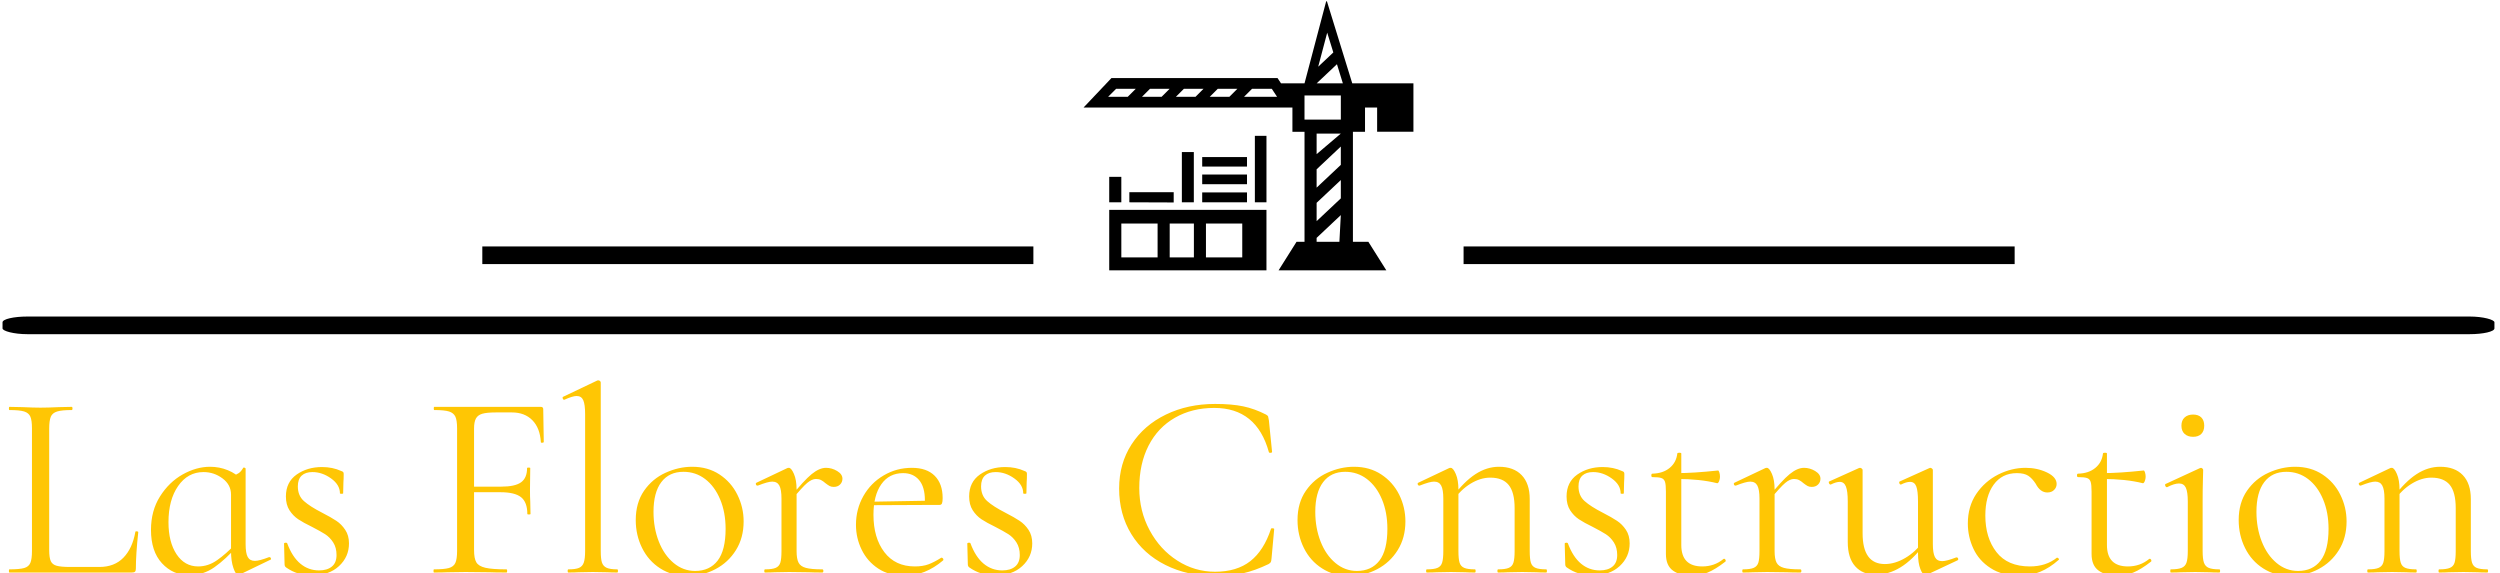 <svg xmlns="http://www.w3.org/2000/svg" version="1.1" xmlns:xlink="http://www.w3.org/1999/xlink" xmlns:svgjs="http://svgjs.dev/svgjs" width="1500" height="344" viewBox="0 0 1500 344"><g transform="matrix(1,0,0,1,-0.909,0.797)"><svg viewBox="0 0 396 91" data-background-color="#ffffff" preserveAspectRatio="xMidYMid meet" height="344" width="1500" xmlns="http://www.w3.org/2000/svg" xmlns:xlink="http://www.w3.org/1999/xlink"><g id="tight-bounds" transform="matrix(1,0,0,1,0.24,-0.211)"><svg viewBox="0 0 395.52 91.421" height="91.421" width="395.52"><g><svg viewBox="0 0 397.498 91.879" height="91.421" width="395.52"><g><rect width="397.498" height="2.814" x="0" y="50.492" fill="#000000" opacity="1" stroke-width="0" stroke="transparent" fill-opacity="1" class="rect-qz-0" data-fill-palette-color="secondary" rx="1%" id="qz-0" data-palette-color="#000000"></rect></g><g transform="matrix(1,0,0,1,0.989,60.673)"><svg viewBox="0 0 395.52 31.205" height="31.205" width="395.52"><g id="textblocktransform"><svg viewBox="0 0 395.52 31.205" height="31.205" width="395.52" id="textblock"><g><svg viewBox="0 0 395.52 31.205" height="31.205" width="395.52"><g transform="matrix(1,0,0,1,0,0)"><svg width="395.52" viewBox="1.65 -36.25 467.64 36.9" height="31.205" data-palette-color="#ffc604"><path d="M9.25-4.25Q9.25-2.8 9.55-2.15 9.85-1.5 10.65-1.28 11.45-1.05 13.25-1.05L13.25-1.05 18.7-1.05Q21.55-1.05 23.25-2.8 24.95-4.55 25.5-7.65L25.5-7.65Q25.5-7.8 25.78-7.78 26.05-7.75 26.05-7.6L26.05-7.6Q25.6-3.45 25.6-0.75L25.6-0.75Q25.6-0.35 25.45-0.18 25.3 0 24.85 0L24.85 0 1.75 0Q1.65 0 1.65-0.3 1.65-0.6 1.75-0.6L1.75-0.6Q3.65-0.6 4.53-0.85 5.4-1.1 5.7-1.83 6-2.55 6-4.05L6-4.05 6-27.2Q6-28.7 5.7-29.4 5.4-30.1 4.53-30.38 3.65-30.65 1.75-30.65L1.75-30.65Q1.65-30.65 1.65-30.95 1.65-31.25 1.75-31.25L1.75-31.25 4.2-31.2Q6.3-31.1 7.6-31.1L7.6-31.1Q9-31.1 11.1-31.2L11.1-31.2 13.5-31.25Q13.65-31.25 13.65-30.95 13.65-30.65 13.5-30.65L13.5-30.65Q11.65-30.65 10.75-30.38 9.85-30.1 9.55-29.38 9.25-28.65 9.25-27.15L9.25-27.15 9.25-4.25ZM35.65 0.5Q32.6 0.5 30.52-1.75 28.45-4 28.45-8.05L28.45-8.05Q28.45-11.65 30.15-14.35 31.85-17.05 34.42-18.5 37-19.95 39.6-19.95L39.6-19.95Q41.35-19.95 42.95-19.3 44.55-18.65 45.55-17.5L45.55-17.5 43.55-14.7Q43.55-16.55 41.95-17.75 40.35-18.95 38.35-18.95L38.35-18.95Q35.4-18.95 33.57-16.32 31.75-13.7 31.75-9.5L31.75-9.5Q31.75-5.75 33.27-3.45 34.8-1.15 37.35-1.15L37.35-1.15Q39.25-1.15 40.92-2.33 42.6-3.5 44.35-5.35L44.35-5.35 44.75-5Q42.55-2.5 40.42-1 38.3 0.5 35.65 0.5L35.65 0.5ZM44.9 0.45Q44.45 0.45 44-0.85 43.55-2.15 43.55-4L43.55-4 43.55-18.05Q44.55-18.45 45-18.75 45.45-19.05 45.85-19.75L45.85-19.75Q45.9-19.85 46.1-19.78 46.3-19.7 46.3-19.6L46.3-19.6 46.3-5.35Q46.3-3.65 46.7-2.93 47.1-2.2 48.05-2.2L48.05-2.2Q48.9-2.2 50.7-2.9L50.7-2.9 50.8-2.9Q51-2.9 51.07-2.68 51.15-2.45 50.95-2.4L50.95-2.4 45.15 0.4Q45.05 0.45 44.9 0.45L44.9 0.45ZM56.15-16.25Q56.15-14.5 57.3-13.48 58.45-12.45 60.7-11.3L60.7-11.3Q62.45-10.4 63.42-9.75 64.4-9.1 65.09-8.05 65.8-7 65.8-5.5L65.8-5.5Q65.8-2.95 63.9-1.2 62 0.55 58.75 0.55L58.75 0.55Q56.1 0.55 53.95-0.95L53.95-0.95Q53.65-1.15 53.65-1.55L53.65-1.55 53.55-5.45Q53.55-5.6 53.82-5.63 54.1-5.65 54.15-5.5L54.15-5.5Q55.1-2.95 56.62-1.68 58.15-0.4 60.15-0.4L60.15-0.4Q61.7-0.4 62.57-1.13 63.45-1.85 63.45-3.3L63.45-3.3Q63.45-4.7 62.82-5.68 62.2-6.65 61.3-7.23 60.4-7.8 58.85-8.6L58.85-8.6Q57.2-9.4 56.22-10.05 55.25-10.7 54.57-11.75 53.9-12.8 53.9-14.35L53.9-14.35Q53.9-17.05 55.92-18.48 57.95-19.9 60.7-19.9L60.7-19.9Q62.7-19.9 64.34-19.15L64.34-19.15Q64.65-19.05 64.72-18.93 64.8-18.8 64.8-18.6L64.8-18.6Q64.8-17.6 64.75-17.05L64.75-17.05 64.7-14.95Q64.7-14.85 64.4-14.85 64.09-14.85 64.09-14.95L64.09-14.95Q64.09-16.55 62.42-17.75 60.75-18.95 58.9-18.95L58.9-18.95Q57.6-18.95 56.87-18.28 56.15-17.6 56.15-16.25L56.15-16.25ZM81.84 0Q81.74 0 81.74-0.3 81.74-0.6 81.84-0.6L81.84-0.6Q83.74-0.6 84.64-0.85 85.54-1.1 85.87-1.83 86.19-2.55 86.19-4.05L86.19-4.05 86.19-27.2Q86.19-28.7 85.87-29.4 85.54-30.1 84.67-30.38 83.79-30.65 81.89-30.65L81.89-30.65Q81.79-30.65 81.79-30.95 81.79-31.25 81.89-31.25L81.89-31.25 101.99-31.25Q102.44-31.25 102.44-30.8L102.44-30.8 102.54-24.65Q102.54-24.5 102.27-24.48 101.99-24.45 101.99-24.6L101.99-24.6Q101.84-27.25 100.39-28.73 98.94-30.2 96.54-30.2L96.54-30.2 93.49-30.2Q91.79-30.2 90.94-29.95 90.09-29.7 89.74-29.05 89.39-28.4 89.39-27.15L89.39-27.15 89.39-4.25Q89.39-2.65 89.82-1.93 90.24-1.2 91.52-0.9 92.79-0.6 95.49-0.6L95.49-0.6Q95.64-0.6 95.64-0.3 95.64 0 95.49 0L95.49 0Q93.44 0 92.29-0.05L92.29-0.05 87.79-0.1 84.39-0.05Q83.49 0 81.84 0L81.84 0ZM99.44-11.05Q99.44-13.25 98.27-14.2 97.09-15.15 94.34-15.15L94.34-15.15 87.89-15.15 87.89-16.2 94.49-16.2Q97.14-16.2 98.27-17.03 99.39-17.85 99.39-19.7L99.39-19.7Q99.39-19.8 99.69-19.8 99.99-19.8 99.99-19.7L99.99-19.7 99.94-15.65Q99.94-14.2 99.99-13.45L99.99-13.45 100.04-11.05Q100.04-10.95 99.74-10.95 99.44-10.95 99.44-11.05L99.44-11.05ZM107.19 0Q107.04 0 107.04-0.3 107.04-0.6 107.19-0.6L107.19-0.6Q108.54-0.6 109.19-0.88 109.84-1.15 110.09-1.88 110.34-2.6 110.34-4.05L110.34-4.05 110.34-29.9Q110.34-31.7 109.99-32.5 109.64-33.3 108.74-33.3L108.74-33.3Q107.99-33.3 106.44-32.6L106.44-32.6 106.34-32.6Q106.19-32.6 106.11-32.85 106.04-33.1 106.19-33.15L106.19-33.15 112.59-36.2Q112.69-36.25 112.84-36.25L112.84-36.25Q112.99-36.25 113.14-36.13 113.29-36 113.29-35.85L113.29-35.85 113.29-4.05Q113.29-2.6 113.51-1.9 113.74-1.2 114.39-0.9 115.04-0.6 116.39-0.6L116.39-0.6Q116.54-0.6 116.54-0.3 116.54 0 116.39 0L116.39 0Q115.29 0 114.59-0.05L114.59-0.05 111.79-0.1 109.09-0.05Q108.39 0 107.19 0L107.19 0ZM129.64 0.65Q126.74 0.65 124.51-0.78 122.29-2.2 121.09-4.63 119.89-7.05 119.89-9.9L119.89-9.9Q119.89-13.15 121.46-15.43 123.04-17.7 125.51-18.82 127.99-19.95 130.54-19.95L130.54-19.95Q133.49-19.95 135.69-18.5 137.89-17.05 139.06-14.68 140.24-12.3 140.24-9.65L140.24-9.65Q140.24-6.55 138.79-4.23 137.34-1.9 134.91-0.63 132.49 0.65 129.64 0.65L129.64 0.65ZM131.09-0.3Q133.84-0.3 135.34-2.25 136.84-4.2 136.84-8.25L136.84-8.25Q136.84-11.35 135.81-13.8 134.79-16.25 132.99-17.63 131.19-19 128.89-19L128.89-19Q126.19-19 124.71-17.05 123.24-15.1 123.24-11.45L123.24-11.45Q123.24-8.4 124.24-5.85 125.24-3.3 127.04-1.8 128.84-0.3 131.09-0.3L131.09-0.3ZM148.98-14.1Q151.63-17.4 153.08-18.57 154.53-19.75 155.78-19.75L155.78-19.75Q156.88-19.75 157.88-19.15 158.88-18.55 158.88-17.7L158.88-17.7Q158.88-17.05 158.43-16.6 157.98-16.15 157.23-16.15L157.23-16.15Q156.78-16.15 156.46-16.32 156.13-16.5 155.68-16.85L155.68-16.85Q155.23-17.25 154.83-17.45 154.43-17.65 153.88-17.65L153.88-17.65Q153.13-17.65 152.23-16.9 151.33-16.15 149.18-13.55L149.18-13.55 148.98-14.1ZM144.28 0Q144.13 0 144.13-0.3 144.13-0.6 144.28-0.6L144.28-0.6Q145.63-0.6 146.28-0.88 146.93-1.15 147.16-1.85 147.38-2.55 147.38-4.05L147.38-4.05 147.38-13.95Q147.38-15.65 146.98-16.4 146.58-17.15 145.63-17.15L145.63-17.15Q144.83-17.15 142.93-16.4L142.93-16.4 142.83-16.4Q142.63-16.4 142.56-16.63 142.48-16.85 142.68-16.95L142.68-16.95 148.48-19.7Q148.58-19.75 148.78-19.75L148.78-19.75Q149.23-19.75 149.73-18.6 150.23-17.45 150.23-15.65L150.23-15.65 150.23-4.05Q150.23-2.55 150.61-1.85 150.98-1.15 151.98-0.88 152.98-0.6 155.08-0.6L155.08-0.6Q155.28-0.6 155.28-0.3 155.28 0 155.08 0L155.08 0Q153.48 0 152.53-0.05L152.53-0.05 148.83-0.1 146.08-0.05Q145.43 0 144.28 0L144.28 0ZM170.58 0.6Q167.68 0.6 165.63-0.75 163.58-2.1 162.51-4.3 161.43-6.5 161.43-9L161.43-9Q161.43-11.95 162.83-14.43 164.23-16.9 166.66-18.32 169.08-19.75 171.98-19.75L171.98-19.75Q174.78-19.75 176.28-18.25 177.78-16.75 177.78-14.05L177.78-14.05Q177.78-13.35 177.66-13.05 177.53-12.75 177.18-12.75L177.18-12.75 174.38-12.75 174.43-13.65Q174.43-16.15 173.33-17.45 172.23-18.75 170.33-18.75L170.33-18.75Q167.68-18.75 166.21-16.65 164.73-14.55 164.73-10.9L164.73-10.9Q164.73-6.55 166.78-3.85 168.83-1.15 172.53-1.15L172.53-1.15Q174.03-1.15 175.11-1.55 176.18-1.95 177.53-2.8L177.53-2.8 177.58-2.8Q177.73-2.8 177.86-2.63 177.98-2.45 177.88-2.3L177.88-2.3Q174.48 0.6 170.58 0.6L170.58 0.6ZM163.83-12.7L163.78-13.35 175.13-13.55 175.13-12.75 163.83-12.7ZM185.03-16.25Q185.03-14.5 186.18-13.48 187.33-12.45 189.58-11.3L189.58-11.3Q191.33-10.4 192.3-9.75 193.28-9.1 193.98-8.05 194.68-7 194.68-5.5L194.68-5.5Q194.68-2.95 192.78-1.2 190.88 0.55 187.63 0.55L187.63 0.55Q184.98 0.55 182.83-0.95L182.83-0.95Q182.53-1.15 182.53-1.55L182.53-1.55 182.43-5.45Q182.43-5.6 182.7-5.63 182.98-5.65 183.03-5.5L183.03-5.5Q183.98-2.95 185.5-1.68 187.03-0.4 189.03-0.4L189.03-0.4Q190.58-0.4 191.45-1.13 192.33-1.85 192.33-3.3L192.33-3.3Q192.33-4.7 191.7-5.68 191.08-6.65 190.18-7.23 189.28-7.8 187.73-8.6L187.73-8.6Q186.08-9.4 185.1-10.05 184.13-10.7 183.45-11.75 182.78-12.8 182.78-14.35L182.78-14.35Q182.78-17.05 184.8-18.48 186.83-19.9 189.58-19.9L189.58-19.9Q191.58-19.9 193.23-19.15L193.23-19.15Q193.53-19.05 193.6-18.93 193.68-18.8 193.68-18.6L193.68-18.6Q193.68-17.6 193.63-17.05L193.63-17.05 193.58-14.95Q193.58-14.85 193.28-14.85 192.98-14.85 192.98-14.95L192.98-14.95Q192.98-16.55 191.3-17.75 189.63-18.95 187.78-18.95L187.78-18.95Q186.48-18.95 185.75-18.28 185.03-17.6 185.03-16.25L185.03-16.25ZM229.17-31.8Q232.32-31.8 234.47-31.35 236.62-30.9 238.77-29.8L238.77-29.8Q239.12-29.6 239.17-29.45 239.22-29.3 239.32-28.7L239.32-28.7 239.92-22.75Q239.92-22.6 239.65-22.58 239.37-22.55 239.32-22.7L239.32-22.7Q237.02-31.05 229.02-31.05L229.02-31.05Q224.82-31.05 221.6-29.2 218.37-27.35 216.62-23.93 214.87-20.5 214.87-15.95L214.87-15.95Q214.87-11.6 216.82-7.98 218.77-4.35 222.05-2.25 225.32-0.15 229.17-0.15L229.17-0.15Q233.27-0.15 235.82-2.15 238.37-4.15 239.72-8.25L239.72-8.25Q239.72-8.35 239.97-8.35L239.97-8.35Q240.32-8.35 240.32-8.2L240.32-8.2 239.82-2.7Q239.77-2.1 239.67-1.95 239.57-1.8 239.27-1.6L239.27-1.6Q236.67-0.35 234.4 0.15 232.12 0.65 229.17 0.65L229.17 0.65Q223.92 0.65 219.8-1.43 215.67-3.5 213.37-7.25 211.07-11 211.07-15.85L211.07-15.85Q211.07-20.55 213.42-24.18 215.77-27.8 219.9-29.8 224.02-31.8 229.17-31.8L229.17-31.8ZM254.47 0.65Q251.57 0.65 249.35-0.78 247.12-2.2 245.92-4.63 244.72-7.05 244.72-9.9L244.72-9.9Q244.72-13.15 246.3-15.43 247.87-17.7 250.35-18.82 252.82-19.95 255.37-19.95L255.37-19.95Q258.32-19.95 260.52-18.5 262.72-17.05 263.9-14.68 265.07-12.3 265.07-9.65L265.07-9.65Q265.07-6.55 263.62-4.23 262.17-1.9 259.75-0.63 257.32 0.65 254.47 0.65L254.47 0.65ZM255.92-0.3Q258.67-0.3 260.17-2.25 261.67-4.2 261.67-8.25L261.67-8.25Q261.67-11.35 260.65-13.8 259.62-16.25 257.82-17.63 256.02-19 253.72-19L253.72-19Q251.02-19 249.55-17.05 248.07-15.1 248.07-11.45L248.07-11.45Q248.07-8.4 249.07-5.85 250.07-3.3 251.87-1.8 253.67-0.3 255.92-0.3L255.92-0.3ZM282.57 0Q282.42 0 282.42-0.3 282.42-0.6 282.57-0.6L282.57-0.6Q283.92-0.6 284.57-0.88 285.22-1.15 285.44-1.85 285.67-2.55 285.67-4.05L285.67-4.05 285.67-12.15Q285.67-15.15 284.54-16.53 283.42-17.9 281.07-17.9L281.07-17.9Q279.22-17.9 277.34-16.75 275.47-15.6 274.12-13.6L274.12-13.6 273.92-14.2Q276.12-17.15 278.27-18.55 280.42-19.95 282.72-19.95L282.72-19.95Q285.47-19.95 286.99-18.38 288.52-16.8 288.52-13.85L288.52-13.85 288.52-4.05Q288.52-2.55 288.74-1.85 288.97-1.15 289.62-0.88 290.27-0.6 291.62-0.6L291.62-0.6Q291.77-0.6 291.77-0.3 291.77 0 291.62 0L291.62 0Q290.47 0 289.82-0.05L289.82-0.05 287.12-0.1 284.37-0.05Q283.72 0 282.57 0L282.57 0ZM269.12 0Q268.97 0 268.97-0.3 268.97-0.6 269.12-0.6L269.12-0.6Q270.47-0.6 271.12-0.88 271.77-1.15 271.99-1.85 272.22-2.55 272.22-4.05L272.22-4.05 272.22-13.95Q272.22-15.65 271.82-16.4 271.42-17.15 270.47-17.15L270.47-17.15Q269.67-17.15 267.77-16.4L267.77-16.4 267.67-16.4Q267.47-16.4 267.39-16.63 267.32-16.85 267.52-16.95L267.52-16.95 273.32-19.7Q273.42-19.75 273.62-19.75L273.62-19.75Q274.07-19.75 274.57-18.6 275.07-17.45 275.07-15.65L275.07-15.65 275.07-4.05Q275.07-2.55 275.29-1.85 275.52-1.15 276.17-0.88 276.82-0.6 278.17-0.6L278.17-0.6Q278.32-0.6 278.32-0.3 278.32 0 278.17 0L278.17 0Q277.02 0 276.37-0.05L276.37-0.05 273.67-0.1 270.92-0.05Q270.27 0 269.12 0L269.12 0ZM297.72-16.25Q297.72-14.5 298.87-13.48 300.02-12.45 302.27-11.3L302.27-11.3Q304.02-10.4 304.99-9.75 305.97-9.1 306.67-8.05 307.37-7 307.37-5.5L307.37-5.5Q307.37-2.95 305.47-1.2 303.57 0.55 300.32 0.55L300.32 0.55Q297.67 0.55 295.52-0.95L295.52-0.95Q295.22-1.15 295.22-1.55L295.22-1.55 295.12-5.45Q295.12-5.6 295.39-5.63 295.67-5.65 295.72-5.5L295.72-5.5Q296.67-2.95 298.19-1.68 299.72-0.4 301.72-0.4L301.72-0.4Q303.27-0.4 304.14-1.13 305.02-1.85 305.02-3.3L305.02-3.3Q305.02-4.7 304.39-5.68 303.77-6.65 302.87-7.23 301.97-7.8 300.42-8.6L300.42-8.6Q298.77-9.4 297.79-10.05 296.82-10.7 296.14-11.75 295.47-12.8 295.47-14.35L295.47-14.35Q295.47-17.05 297.49-18.48 299.52-19.9 302.27-19.9L302.27-19.9Q304.27-19.9 305.92-19.15L305.92-19.15Q306.22-19.05 306.29-18.93 306.37-18.8 306.37-18.6L306.37-18.6Q306.37-17.6 306.32-17.05L306.32-17.05 306.27-14.95Q306.27-14.85 305.97-14.85 305.67-14.85 305.67-14.95L305.67-14.95Q305.67-16.55 303.99-17.75 302.32-18.95 300.47-18.95L300.47-18.95Q299.17-18.95 298.44-18.28 297.72-17.6 297.72-16.25L297.72-16.25ZM319.01 0.6Q316.91 0.6 315.56-0.35 314.21-1.3 314.21-3.5L314.21-3.5 314.21-15.25Q314.21-16.55 314.04-17.1 313.86-17.65 313.36-17.82 312.86-18 311.66-18L311.66-18Q311.46-18 311.46-18.32 311.46-18.65 311.66-18.65L311.66-18.65Q313.66-18.7 314.91-19.73 316.16-20.75 316.36-22.45L316.36-22.45Q316.36-22.6 316.76-22.6L316.76-22.6Q317.11-22.6 317.11-22.45L317.11-22.45 317.11-5.2Q317.11-1.15 321.06-1.15L321.06-1.15Q323.36-1.15 325.06-2.55L325.06-2.55 325.16-2.6Q325.36-2.6 325.46-2.38 325.56-2.15 325.41-2.05L325.41-2.05Q323.56-0.6 322.09 0 320.61 0.6 319.01 0.6L319.01 0.6ZM323.86-16.85Q320.66-17.65 316.26-17.65L316.26-17.65 316.26-18.75Q319.41-18.75 324.06-19.25L324.06-19.25Q324.16-19.25 324.29-18.88 324.41-18.5 324.41-18.05L324.41-18.05Q324.41-17.65 324.24-17.23 324.06-16.8 323.86-16.85L323.86-16.85ZM333.46-14.1Q336.11-17.4 337.56-18.57 339.01-19.75 340.26-19.75L340.26-19.75Q341.36-19.75 342.36-19.15 343.36-18.55 343.36-17.7L343.36-17.7Q343.36-17.05 342.91-16.6 342.46-16.15 341.71-16.15L341.71-16.15Q341.26-16.15 340.94-16.32 340.61-16.5 340.16-16.85L340.16-16.85Q339.71-17.25 339.31-17.45 338.91-17.65 338.36-17.65L338.36-17.65Q337.61-17.65 336.71-16.9 335.81-16.15 333.66-13.55L333.66-13.55 333.46-14.1ZM328.76 0Q328.61 0 328.61-0.3 328.61-0.6 328.76-0.6L328.76-0.6Q330.11-0.6 330.76-0.88 331.41-1.15 331.64-1.85 331.86-2.55 331.86-4.05L331.86-4.05 331.86-13.95Q331.86-15.65 331.46-16.4 331.06-17.15 330.11-17.15L330.11-17.15Q329.31-17.15 327.41-16.4L327.41-16.4 327.31-16.4Q327.11-16.4 327.04-16.63 326.96-16.85 327.16-16.95L327.16-16.95 332.96-19.7Q333.06-19.75 333.26-19.75L333.26-19.75Q333.71-19.75 334.21-18.6 334.71-17.45 334.71-15.65L334.71-15.65 334.71-4.05Q334.71-2.55 335.09-1.85 335.46-1.15 336.46-0.88 337.46-0.6 339.56-0.6L339.56-0.6Q339.76-0.6 339.76-0.3 339.76 0 339.56 0L339.56 0Q337.96 0 337.01-0.05L337.01-0.05 333.31-0.1 330.56-0.05Q329.91 0 328.76 0L328.76 0ZM353.81 0.4Q351.31 0.4 349.91-1.18 348.51-2.75 348.51-5.75L348.51-5.75 348.51-13.4Q348.51-15.35 348.16-16.23 347.81-17.1 347.01-17.1L347.01-17.1Q346.31-17.1 345.31-16.6L345.31-16.6 345.26-16.6Q345.06-16.6 344.96-16.88 344.86-17.15 345.06-17.2L345.06-17.2 350.61-19.7 350.81-19.75Q350.96-19.75 351.13-19.63 351.31-19.5 351.31-19.35L351.31-19.35 351.31-7.4Q351.31-1.6 355.51-1.6L355.51-1.6Q357.41-1.6 359.36-2.75 361.31-3.9 362.71-5.85L362.71-5.85 362.96-5.3Q360.71-2.35 358.46-0.98 356.21 0.4 353.81 0.4L353.81 0.4ZM364.56-5.35Q364.56-3.65 364.96-2.9 365.36-2.15 366.31-2.15L366.31-2.15Q367.16-2.15 368.96-2.85L368.96-2.85 369.06-2.85Q369.26-2.85 369.33-2.63 369.41-2.4 369.21-2.3L369.21-2.3 363.36 0.45 363.16 0.5Q362.66 0.5 362.21-0.65 361.76-1.8 361.76-3.65L361.76-3.65 361.76-13.4Q361.76-15.4 361.43-16.25 361.11-17.1 360.26-17.1L360.26-17.1Q359.56-17.1 358.56-16.6L358.56-16.6 358.51-16.6Q358.31-16.6 358.23-16.88 358.16-17.15 358.36-17.2L358.36-17.2 363.91-19.7 364.06-19.75Q364.21-19.75 364.38-19.63 364.56-19.5 364.56-19.35L364.56-19.35 364.56-5.35ZM380.91 0.6Q377.66 0.6 375.46-0.83 373.25-2.25 372.21-4.5 371.16-6.75 371.16-9.25L371.16-9.25Q371.16-12.45 372.75-14.83 374.36-17.2 376.88-18.48 379.41-19.75 382.06-19.75L382.06-19.75Q384.25-19.75 386.08-18.88 387.91-18 387.91-16.7L387.91-16.7Q387.91-16.05 387.43-15.58 386.96-15.1 386.16-15.1L386.16-15.1Q384.81-15.1 383.96-16.75L383.96-16.75Q383.31-17.75 382.56-18.25 381.81-18.75 380.41-18.75L380.41-18.75Q377.61-18.75 376.03-16.57 374.46-14.4 374.46-10.75L374.46-10.75Q374.46-6.55 376.56-3.85 378.66-1.15 382.86-1.15L382.86-1.15Q385.91-1.15 387.96-2.8L387.96-2.8 388-2.8Q388.16-2.8 388.28-2.65 388.41-2.5 388.31-2.4L388.31-2.4Q386.56-0.85 384.78-0.13 383 0.6 380.91 0.6L380.91 0.6ZM399.3 0.6Q397.2 0.6 395.85-0.35 394.5-1.3 394.5-3.5L394.5-3.5 394.5-15.25Q394.5-16.55 394.33-17.1 394.15-17.65 393.65-17.82 393.15-18 391.95-18L391.95-18Q391.75-18 391.75-18.32 391.75-18.65 391.95-18.65L391.95-18.65Q393.95-18.7 395.2-19.73 396.45-20.75 396.65-22.45L396.65-22.45Q396.65-22.6 397.05-22.6L397.05-22.6Q397.4-22.6 397.4-22.45L397.4-22.45 397.4-5.2Q397.4-1.15 401.35-1.15L401.35-1.15Q403.65-1.15 405.35-2.55L405.35-2.55 405.45-2.6Q405.65-2.6 405.75-2.38 405.85-2.15 405.7-2.05L405.7-2.05Q403.85-0.6 402.38 0 400.9 0.6 399.3 0.6L399.3 0.6ZM404.15-16.85Q400.95-17.65 396.55-17.65L396.55-17.65 396.55-18.75Q399.7-18.75 404.35-19.25L404.35-19.25Q404.45-19.25 404.58-18.88 404.7-18.5 404.7-18.05L404.7-18.05Q404.7-17.65 404.53-17.23 404.35-16.8 404.15-16.85L404.15-16.85ZM409.45 0Q409.35 0 409.35-0.3 409.35-0.6 409.45-0.6L409.45-0.6Q410.8-0.6 411.48-0.88 412.15-1.15 412.4-1.85 412.65-2.55 412.65-4.05L412.65-4.05 412.65-13.4Q412.65-15.2 412.28-16 411.9-16.8 411-16.8L411-16.8Q410.1-16.8 408.75-16.1L408.75-16.1 408.7-16.1Q408.5-16.1 408.4-16.35 408.3-16.6 408.45-16.7L408.45-16.7 414.95-19.7 415.15-19.75Q415.25-19.75 415.4-19.63 415.55-19.5 415.55-19.35L415.55-19.35Q415.55-19 415.5-17.35 415.45-15.7 415.45-13.45L415.45-13.45 415.45-4.05Q415.45-2.55 415.7-1.85 415.95-1.15 416.6-0.88 417.25-0.6 418.6-0.6L418.6-0.6Q418.75-0.6 418.75-0.3 418.75 0 418.6 0L418.6 0Q417.45 0 416.75-0.05L416.75-0.05 414.05-0.1 411.35-0.05Q410.65 0 409.45 0L409.45 0ZM413.65-25.6Q412.65-25.6 412.05-26.15 411.45-26.7 411.45-27.7L411.45-27.7Q411.45-28.7 412.05-29.25 412.65-29.8 413.65-29.8L413.65-29.8Q414.65-29.8 415.2-29.25 415.75-28.7 415.75-27.7L415.75-27.7Q415.75-26.7 415.2-26.15 414.65-25.6 413.65-25.6L413.65-25.6ZM432 0.65Q429.1 0.65 426.87-0.78 424.65-2.2 423.45-4.63 422.25-7.05 422.25-9.9L422.25-9.9Q422.25-13.15 423.82-15.43 425.4-17.7 427.87-18.82 430.35-19.95 432.9-19.95L432.9-19.95Q435.85-19.95 438.05-18.5 440.25-17.05 441.42-14.68 442.6-12.3 442.6-9.65L442.6-9.65Q442.6-6.55 441.15-4.23 439.7-1.9 437.27-0.63 434.85 0.65 432 0.65L432 0.65ZM433.45-0.3Q436.2-0.3 437.7-2.25 439.2-4.2 439.2-8.25L439.2-8.25Q439.2-11.35 438.17-13.8 437.15-16.25 435.35-17.63 433.55-19 431.25-19L431.25-19Q428.55-19 427.07-17.05 425.6-15.1 425.6-11.45L425.6-11.45Q425.6-8.4 426.6-5.85 427.6-3.3 429.4-1.8 431.2-0.3 433.45-0.3L433.45-0.3ZM460.09 0Q459.94 0 459.94-0.3 459.94-0.6 460.09-0.6L460.09-0.6Q461.44-0.6 462.09-0.88 462.75-1.15 462.97-1.85 463.19-2.55 463.19-4.05L463.19-4.05 463.19-12.15Q463.19-15.15 462.07-16.53 460.94-17.9 458.59-17.9L458.59-17.9Q456.75-17.9 454.87-16.75 453-15.6 451.64-13.6L451.64-13.6 451.44-14.2Q453.64-17.15 455.79-18.55 457.94-19.95 460.25-19.95L460.25-19.95Q463-19.95 464.52-18.38 466.04-16.8 466.04-13.85L466.04-13.85 466.04-4.05Q466.04-2.55 466.27-1.85 466.5-1.15 467.14-0.88 467.79-0.6 469.14-0.6L469.14-0.6Q469.29-0.6 469.29-0.3 469.29 0 469.14 0L469.14 0Q468 0 467.34-0.05L467.34-0.05 464.64-0.1 461.89-0.05Q461.25 0 460.09 0L460.09 0ZM446.64 0Q446.5 0 446.5-0.3 446.5-0.6 446.64-0.6L446.64-0.6Q448-0.6 448.64-0.88 449.29-1.15 449.52-1.85 449.75-2.55 449.75-4.05L449.75-4.05 449.75-13.95Q449.75-15.65 449.34-16.4 448.94-17.15 448-17.15L448-17.15Q447.19-17.15 445.29-16.4L445.29-16.4 445.19-16.4Q445-16.4 444.92-16.63 444.84-16.85 445.04-16.95L445.04-16.95 450.84-19.7Q450.94-19.75 451.14-19.75L451.14-19.75Q451.59-19.75 452.09-18.6 452.59-17.45 452.59-15.65L452.59-15.65 452.59-4.05Q452.59-2.55 452.82-1.85 453.04-1.15 453.69-0.88 454.34-0.6 455.69-0.6L455.69-0.6Q455.84-0.6 455.84-0.3 455.84 0 455.69 0L455.69 0Q454.54 0 453.89-0.05L453.89-0.05 451.19-0.1 448.44-0.05Q447.79 0 446.64 0L446.64 0Z" opacity="1" transform="matrix(1,0,0,1,0,0)" fill="#ffc604" class="wordmark-text-0" data-fill-palette-color="primary" id="text-0"></path></svg></g></svg></g></svg></g></svg></g><g transform="matrix(1,0,0,1,164.437,0)"><svg viewBox="0 0 68.623 43.126" height="43.126" width="68.623"><g><svg xmlns="http://www.w3.org/2000/svg" xmlns:xlink="http://www.w3.org/1999/xlink" version="1.1" x="8" y="0" viewBox="4.46 12.623 89.082 73.005" enable-background="new 0 0 100 100" xml:space="preserve" height="43.126" width="52.623" class="icon-icon-0" data-fill-palette-color="accent" id="icon-0"><path fill="#000000" d="M11.397 69.293v16.334h42.459V69.293H11.397zM24.458 82.123h-9.792v-9.14h9.792V82.123zM34.261 82.123h-6.535v-9.14h6.535V82.123zM47.321 82.123h-9.803v-9.14h9.803V82.123z" data-fill-palette-color="accent"></path><rect x="50.725" y="49.303" fill="#000000" width="3.132" height="17.947" data-fill-palette-color="accent"></rect><rect x="36.504" y="59.751" fill="#000000" width="12.098" height="2.614" data-fill-palette-color="accent"></rect><rect x="36.504" y="55.036" fill="#000000" width="12.098" height="2.565" data-fill-palette-color="accent"></rect><rect x="36.504" y="64.583" fill="#000000" width="12.098" height="2.667" data-fill-palette-color="accent"></rect><rect x="31.012" y="53.684" fill="#000000" width="3.23" height="13.566" data-fill-palette-color="accent"></rect><polygon fill="#000000" points="28.806,67.293 28.806,64.53 16.831,64.53 16.831,67.25 " data-fill-palette-color="accent"></polygon><rect x="11.397" y="60.377" fill="#000000" width="3.268" height="6.873" data-fill-palette-color="accent"></rect><path fill="#000000" d="M77.023 35.129l-6.949-22.506-5.941 22.506h-3.268-3.078l-0.943-1.427H11.999L4.46 41.664h56.405v6.549h3.268v29.705h-2.155l-4.853 7.71h29.102l-4.853-7.71h-4.17V48.212h3.267v-6.549h3.269v6.536h9.802v-13.07H77.023zM16.397 38.766h-5.301l2.172-2.171h5.297L16.397 38.766zM25.542 38.766h-5.301l2.172-2.171h5.298L25.542 38.766zM34.696 38.766h-5.301l2.173-2.171h5.298L34.696 38.766zM43.84 38.766h-5.301l2.173-2.171h5.298L43.84 38.766zM47.797 38.766l2.174-2.171h5.317l1.437 2.171H47.797zM70.259 21.438l1.652 5.35-4.083 3.849L70.259 21.438zM64.128 44.928V38.4h9.812v6.528H64.128zM73.936 48.695l-6.535 5.55v-5.55H73.936zM73.551 77.917H67.4v-1.058l6.535-6.154L73.551 77.917zM73.936 66.191l-6.535 6.15v-4.951l6.535-6.15V66.191zM73.936 57.145L67.4 63.293v-4.949l6.535-6.152V57.145zM67.409 35.129l5.483-5.169 1.594 5.169H67.409z" data-fill-palette-color="accent"></path></svg></g></svg></g><g><rect width="87.904" height="2.814" y="39.312" x="233.06" fill="#000000" data-fill-palette-color="secondary"></rect><rect width="87.904" height="2.814" y="39.312" x="76.533" fill="#000000" data-fill-palette-color="secondary"></rect></g></svg></g><defs></defs></svg><rect width="395.52" height="91.421" fill="none" stroke="none" visibility="hidden"></rect></g></svg></g></svg>